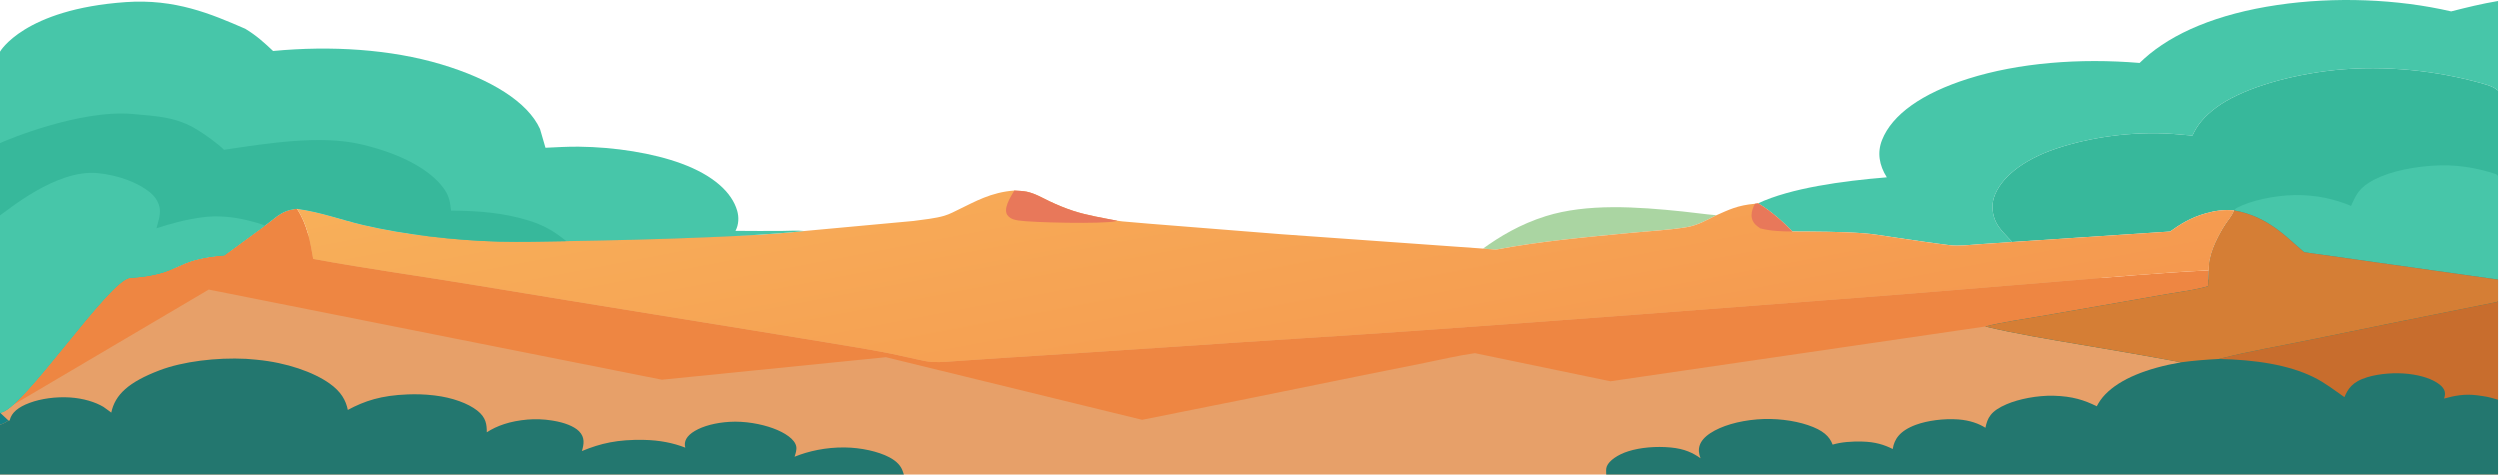 <svg width="943" height="179" viewBox="0 0 943 179" fill="none" xmlns="http://www.w3.org/2000/svg">
<path d="M108.424 88.738L444.669 88.738L806.084 105.475H942.26V113.683V150.77V179H605.872H340.943H0V160.218V155.653V99.316L63.248 101.977L108.424 88.738Z" fill="url(#paint0_linear_213_1125)"/>
<path d="M559.389 93.766C565.62 89.276 573.334 84.583 583.033 81.544C598.59 76.669 617.392 77.972 634.746 79.771C639.005 80.212 643.125 80.821 647.429 81.186C644.265 82.709 640.471 85.025 636.072 85.708L635.486 85.804C629.443 86.768 622.225 87.153 615.932 87.756C598.25 89.451 580.849 90.982 564.1 94.183L559.389 93.766Z" fill="#AAD5A2"/>
<path d="M807.055 23.746L808.775 22.139C819.485 12.484 836.291 5.243 859.037 1.882C880.686 -1.316 904.331 -0.391 924.574 4.299C930.344 2.839 936.04 1.42 942.26 0.378V34.08L941.855 33.979C940.999 32.574 935.616 31.278 933.021 30.6C916.165 26.207 896.182 24.369 877.211 26.847C860.995 28.966 844.961 33.918 836.028 40.508C831.366 43.949 828.769 47.209 826.979 51.145L819.629 50.518C804.061 49.426 787.904 51.874 775.422 56.104C762.539 60.471 754.385 67.385 752.092 74.582C751.15 77.542 751.505 81.112 753.007 84.01C754.373 86.642 756.74 88.808 758.996 91.28C754.799 91.584 750.585 91.836 746.389 92.142C742.998 92.389 738.888 92.902 735.501 92.492C728.143 91.602 720.929 90.463 713.675 89.412C710.122 88.898 706.524 88.25 702.834 87.981C694.026 87.339 684.98 87.366 676.082 87.31C672.477 83.623 668.423 79.943 663.163 76.686C675.493 70.927 694.892 68.264 711.704 66.888C708.813 62.296 708.037 57.536 709.904 52.815C713.684 43.256 724.9 35.226 742.399 29.692C761.426 23.675 784.482 21.865 807.055 23.746Z" fill="#47C6A9"/>
<path d="M826.979 51.145C828.769 47.209 831.366 43.949 836.028 40.508C844.961 33.918 860.995 28.966 877.211 26.847C896.182 24.369 916.165 26.207 933.021 30.6C935.616 31.278 940.999 32.574 941.855 33.979L942.26 34.08L942.26 66.403V105.475L869.132 95.138C862.718 89.82 855.705 81.666 842.718 79.375C838.861 78.974 835.387 79.521 832.069 80.457C826.134 82.13 822.242 84.702 818.551 87.328L758.996 91.28C756.74 88.808 754.373 86.642 753.007 84.01C751.505 81.112 751.15 77.542 752.092 74.582C754.385 67.385 762.539 60.471 775.422 56.104C787.904 51.874 804.061 49.426 819.629 50.518L826.979 51.145Z" fill="#37B89B"/>
<path d="M886.809 77.668C888.352 74.49 889.166 71.697 893.478 68.963C899.129 65.382 907.505 63.264 916.958 62.54C926.175 61.835 934.107 63.252 941.524 65.689L942.26 66.403V105.475L869.132 95.138C862.718 89.82 855.705 81.666 842.718 79.375C842.966 78.945 843.207 78.707 843.852 78.362C848.842 75.698 857.916 73.689 865.655 73.585C873.894 73.474 880.9 75.18 886.809 77.668Z" fill="#47C6A9"/>
<path d="M0 155.653L3.169 158.613C2.203 159.29 1.463 159.754 0 160.218V155.653Z" fill="#158184"/>
<path d="M41.97 155.638C43.409 148.809 48.569 144.104 60.196 139.674C68.944 136.341 81.635 134.785 92.871 135.355L96.184 135.633L96.984 135.708C108.092 136.776 118.23 140.334 124.303 144.641C128.669 147.737 130.458 150.989 131.195 154.624C137.552 151.208 143.738 149.148 153.809 148.767C156.972 148.647 160.261 148.737 163.331 149.1L164.031 149.18C170.656 149.968 176.545 152.151 179.993 154.845C183.345 157.465 183.629 160.097 183.614 163.058C187.451 160.592 192.3 158.835 199.003 158.256C201.893 158.006 205.21 158.135 207.96 158.577L208.666 158.688C212.873 159.377 216.494 160.764 218.38 162.631C220.74 164.968 220.248 167.66 219.492 170.14C226.603 167.196 232.972 165.74 242.784 165.922C248.836 166.034 253.927 167.072 258.492 168.846C257.838 166.545 258.959 164.402 262.102 162.541C265.286 160.656 269.969 159.436 275.133 159.12C280.928 158.765 287.07 159.901 291.543 161.53C296.126 163.201 299.848 165.709 300.349 168.422C300.584 169.69 300.102 171.022 299.713 172.279C304.885 170.169 311.514 168.696 318.611 168.776C324.871 168.847 331.312 170.312 335.399 172.456C338.297 173.977 339.855 175.768 340.509 177.739L340.943 179H0V160.218C1.463 159.754 2.203 159.29 3.169 158.613L3.647 158.615L3.722 158.31C4.418 155.7 6.713 153.604 11.236 151.933C15.412 150.39 21.071 149.571 26.408 149.92C31.453 150.249 35.936 151.642 39.004 153.466L40.903 154.832L41.97 155.638Z" fill="#23776F"/>
<path d="M99.877 85.104L104.643 81.437C106.554 80.124 108.481 79.064 112.018 78.745C115.948 84.745 117.073 91.416 118.128 97.656C138.5 101.418 159.707 104.305 180.354 107.739C224.975 115.163 269.887 122.25 314.56 129.616C320.919 130.664 327.352 131.723 333.595 132.908C337.765 133.699 341.72 134.669 345.819 135.526C347.514 135.88 349.73 136.437 351.589 136.531C355.062 136.705 358.878 136.319 362.294 136.08C367.817 135.693 373.354 135.323 378.887 134.965C401.44 133.504 423.987 132.1 446.515 130.547C476.257 128.497 506.106 126.715 535.826 124.627C590.932 120.755 645.936 116.486 700.929 112.296C726.496 110.348 751.98 108.174 777.491 106.082C795.927 104.57 814.565 102.903 833.186 101.972L832.88 107.967C827.761 109.469 821.008 110.265 815.315 111.284C800.317 113.971 785.223 116.549 770.185 119.188C763.237 120.408 755.332 121.498 748.849 123.155L607.451 143.815L556.343 133.209C550.022 134.111 543.86 135.564 537.81 136.79C529.051 138.567 520.242 140.287 511.494 142.077C484.683 147.563 457.753 153.002 430.811 158.349L334.149 134.736L249.682 143.224L78.737 109.223L0 155.653C7.983 155.49 41.131 105.378 49.049 104.82C69.252 103.396 64.464 97.89 84.597 96.287L99.877 85.104Z" fill="#EE8642"/>
<path d="M842.718 79.375C855.705 81.666 862.718 89.82 869.132 95.138L942.26 105.475V113.683V150.77V179H605.872C605.863 178 605.701 176.89 606.091 175.907C606.961 173.721 610.238 171.468 614.187 170.22C618.82 168.756 624.664 168.282 630.147 168.785C635.481 169.274 638.646 170.884 641.444 172.855C640.098 169.463 640.758 166.277 645.13 163.392C649.241 160.68 655.678 158.758 662.822 158.19C669.487 157.66 676.499 158.519 681.928 160.34C687.635 162.255 690.107 164.577 691.264 167.711C694.609 166.717 698.424 166.471 702.358 166.556C707.349 166.663 710.7 167.75 713.947 169.367L713.972 169.19C714.534 165.75 716.508 162.505 722.669 160.232C726.953 158.652 733.178 157.802 738.671 158.208C742.993 158.528 746.393 159.769 748.901 161.35C749.671 157.69 750.8 155.058 756.962 152.443C761.486 150.523 768.389 149.116 774.635 149.27C781.743 149.446 786.282 150.952 790.901 153.25C791.684 151.73 792.735 150.166 794.124 148.738C799.809 142.9 809.703 138.919 822.693 136.657C810.316 134.33 797.788 132.173 785.232 130.053C772.997 127.988 760.434 125.911 748.849 123.155C755.332 121.498 763.237 120.408 770.185 119.188C785.223 116.549 800.317 113.971 815.315 111.284C821.008 110.265 827.761 109.469 832.88 107.967L833.186 101.972C832.957 96.524 835.775 90.582 838.974 85.35C840.174 83.387 842.077 81.381 842.718 79.375Z" fill="#23776F"/>
<path d="M941.643 113.966L942.26 113.683V150.77C940.401 150.213 938.699 149.711 936.546 149.408L935.819 149.31L934.392 149.103C929.608 148.507 925.973 149.225 921.915 150.332C922.559 148.368 922.421 146.749 920.133 144.975C917.558 142.979 913.448 141.617 908.555 141.043C903.396 140.438 897.452 140.931 893.008 142.261C887.111 144.025 885.593 146.846 884.314 149.795C880.594 147.246 877.271 144.521 872.697 142.26C863.23 137.579 850.553 135.663 836.908 135.404L838.244 135.078C848.356 132.522 859.685 130.581 870.255 128.413C894.005 123.54 917.76 118.704 941.643 113.966Z" fill="#C86D2D"/>
<path d="M842.718 79.375C855.705 81.666 862.718 89.82 869.132 95.138L942.26 105.475V113.683L941.643 113.966C917.76 118.704 894.005 123.54 870.255 128.413C859.685 130.581 848.356 132.522 838.244 135.078L836.908 135.404C831.976 135.666 827.47 136.015 822.693 136.657C810.316 134.33 797.788 132.173 785.232 130.053C772.997 127.988 760.434 125.911 748.849 123.155C755.332 121.498 763.237 120.408 770.185 119.188C785.223 116.549 800.317 113.971 815.315 111.284C821.008 110.265 827.761 109.469 832.88 107.967L833.186 101.972C832.957 96.524 835.775 90.582 838.974 85.35C840.174 83.387 842.077 81.381 842.718 79.375Z" fill="#D57E35"/>
<path d="M344.546 83.348C348.329 82.846 352.871 82.373 356.182 81.387C358.309 80.754 360.091 79.747 361.841 78.909C367.65 76.125 373.818 72.493 382.605 71.871C384.065 71.961 385.872 72.015 387.21 72.286C390.398 72.933 393.335 74.71 395.758 75.859C398.575 77.194 401.671 78.51 404.988 79.583C409.975 81.196 415.864 82.186 421.466 83.258L423.311 83.503L433.496 84.38L483.197 88.337L559.389 93.766L564.1 94.183C580.849 90.982 598.25 89.451 615.932 87.756C622.225 87.153 629.443 86.768 635.486 85.804L636.072 85.708C640.471 85.025 644.265 82.709 647.429 81.186C652.042 79.167 655.374 77.423 661.959 76.863L663.163 76.686C668.423 79.943 672.477 83.623 676.082 87.31C684.98 87.366 694.026 87.339 702.834 87.981C706.524 88.25 710.122 88.898 713.675 89.412C720.929 90.463 728.143 91.602 735.501 92.492C738.888 92.902 742.998 92.389 746.389 92.142C750.585 91.836 754.799 91.584 758.996 91.28L818.551 87.328C822.242 84.702 826.134 82.13 832.069 80.457C835.387 79.521 838.861 78.974 842.718 79.375C842.077 81.381 840.174 83.387 838.974 85.35C835.775 90.582 832.957 96.524 833.186 101.972C814.565 102.903 795.927 104.57 777.491 106.082C751.98 108.174 726.496 110.348 700.929 112.296C645.936 116.486 590.932 120.755 535.826 124.627C506.106 126.715 476.257 128.497 446.515 130.547C423.987 132.1 401.44 133.504 378.887 134.965C373.354 135.323 367.817 135.693 362.294 136.08C358.878 136.319 355.062 136.705 351.589 136.531C349.73 136.437 347.514 135.88 345.819 135.526C341.72 134.669 337.765 133.699 333.595 132.908C327.352 131.723 320.919 130.664 314.56 129.616C269.887 122.25 224.975 115.163 180.354 107.739C159.707 104.305 138.5 101.418 118.128 97.656C117.073 91.416 115.948 84.745 112.018 78.745L112.645 78.835C121.488 80.139 128.877 82.951 137.106 84.87C152.209 88.391 171.255 90.695 188.123 91.119C196.591 91.332 205.188 91.088 213.657 90.959C231.602 90.665 249.554 90.23 267.431 89.473C279.326 88.97 291.711 88.397 303.341 87.143L344.546 83.348Z" fill="url(#paint1_linear_213_1125)"/>
<path d="M661.959 76.863L663.163 76.686C668.423 79.943 672.477 83.623 676.082 87.31C671.859 87.316 667.679 87.11 663.958 86.142L663.434 85.745L662.839 85.314C659.681 82.911 660.547 79.467 661.959 76.863Z" fill="#E8785A"/>
<path d="M382.605 71.871C384.065 71.961 385.872 72.015 387.21 72.286C390.398 72.933 393.335 74.71 395.758 75.859C398.575 77.194 401.671 78.51 404.988 79.583C409.975 81.196 415.864 82.186 421.466 83.258L420.794 83.444C416.145 84.554 389.266 83.972 384.113 83.165C382.384 82.894 381.379 82.534 380.577 81.779L380.344 81.547C377.92 79.223 381.173 74.301 382.605 71.871Z" fill="#E8785A"/>
<path d="M0 19.5C0 19.5 9 3.5 47.389 0.798C66.034 -0.514 79.514 5.201 92.495 10.847C96.831 13.45 99.899 16.308 103.007 19.237C124.985 17.142 147.428 18.598 166.375 24.253C185.253 29.887 199.078 38.503 203.699 48.664L205.752 55.736C209.899 55.541 214.141 55.286 218.312 55.329C232.003 55.469 246.379 57.763 257.07 61.709C269.076 66.139 276.054 72.549 278.057 79.457C278.76 81.884 278.688 84.696 277.427 87.076C283.177 87.126 288.92 87.143 294.671 87.113C297.476 87.098 300.616 86.845 303.341 87.143C291.711 88.397 279.326 88.97 267.431 89.473C249.554 90.23 231.602 90.665 213.657 90.959C205.188 91.088 196.591 91.332 188.123 91.119C171.255 90.695 152.209 88.391 137.106 84.87C128.877 82.951 121.488 80.139 112.645 78.835L112.018 78.745C108.481 79.064 106.554 80.124 104.643 81.437L99.877 85.104L84.597 96.287C64.464 97.89 69.252 103.396 49.049 104.82C41.131 105.378 7.983 155.49 0 155.653V99.316V81.237V54V19.5Z" fill="#47C6A9"/>
<path d="M0 54C2 53 30.046 41.238 50 43C59.812 43.867 66.737 44.193 74.5 49C77.847 51.072 82.144 54.172 84.5 56.5C100.905 54.062 120.811 50.831 136.266 54.45C151.367 57.987 162.703 64.159 167.728 71.561C169.522 74.203 169.842 76.701 170.14 79.45C180.699 79.503 189.799 80.294 198.744 82.99L199.416 83.19C206.024 85.199 209.774 87.892 213.657 90.959C205.188 91.088 196.591 91.332 188.123 91.119C171.255 90.695 152.209 88.391 137.106 84.87C128.877 82.951 121.488 80.139 112.645 78.835L112.018 78.745C108.481 79.064 106.554 80.124 104.643 81.437L99.877 85.104L84.597 96.287C64.464 97.89 69.252 103.396 49.049 104.82C41.131 105.378 7.983 155.49 0 155.653V99.316V81.237V54Z" fill="#37B89B"/>
<path d="M0 81.237C2.769 79.465 21.139 63.841 36.697 65.292C44.922 66.059 52.284 69.054 56.564 72.557C58.241 73.93 59.28 75.423 59.816 76.97L59.946 77.321C60.964 80.286 59.738 83.16 59.03 86.094C64.606 84.309 69.556 82.91 76.168 81.985C81.987 81.171 88.178 81.816 93.397 83.112C95.737 83.694 97.955 84.254 99.877 85.104L84.597 96.287C64.464 97.89 69.252 103.396 49.049 104.82C41.131 105.378 7.983 155.49 0 155.653V99.316V81.237Z" fill="#47C6A9"/>
<defs>
<linearGradient id="paint0_linear_213_1125" x1="463.528" y1="-455.665" x2="444.177" y2="104.661" gradientUnits="userSpaceOnUse">
<stop stop-color="#59A6B1"/>
<stop offset="0.536" stop-color="#93A493"/>
<stop offset="1" stop-color="#E7A069"/>
</linearGradient>
<linearGradient id="paint1_linear_213_1125" x1="498.176" y1="164.364" x2="454.376" y2="-65.503" gradientUnits="userSpaceOnUse">
<stop stop-color="#F5994F"/>
<stop offset="1" stop-color="#F9BB5F"/>
</linearGradient>
</defs>
</svg>
